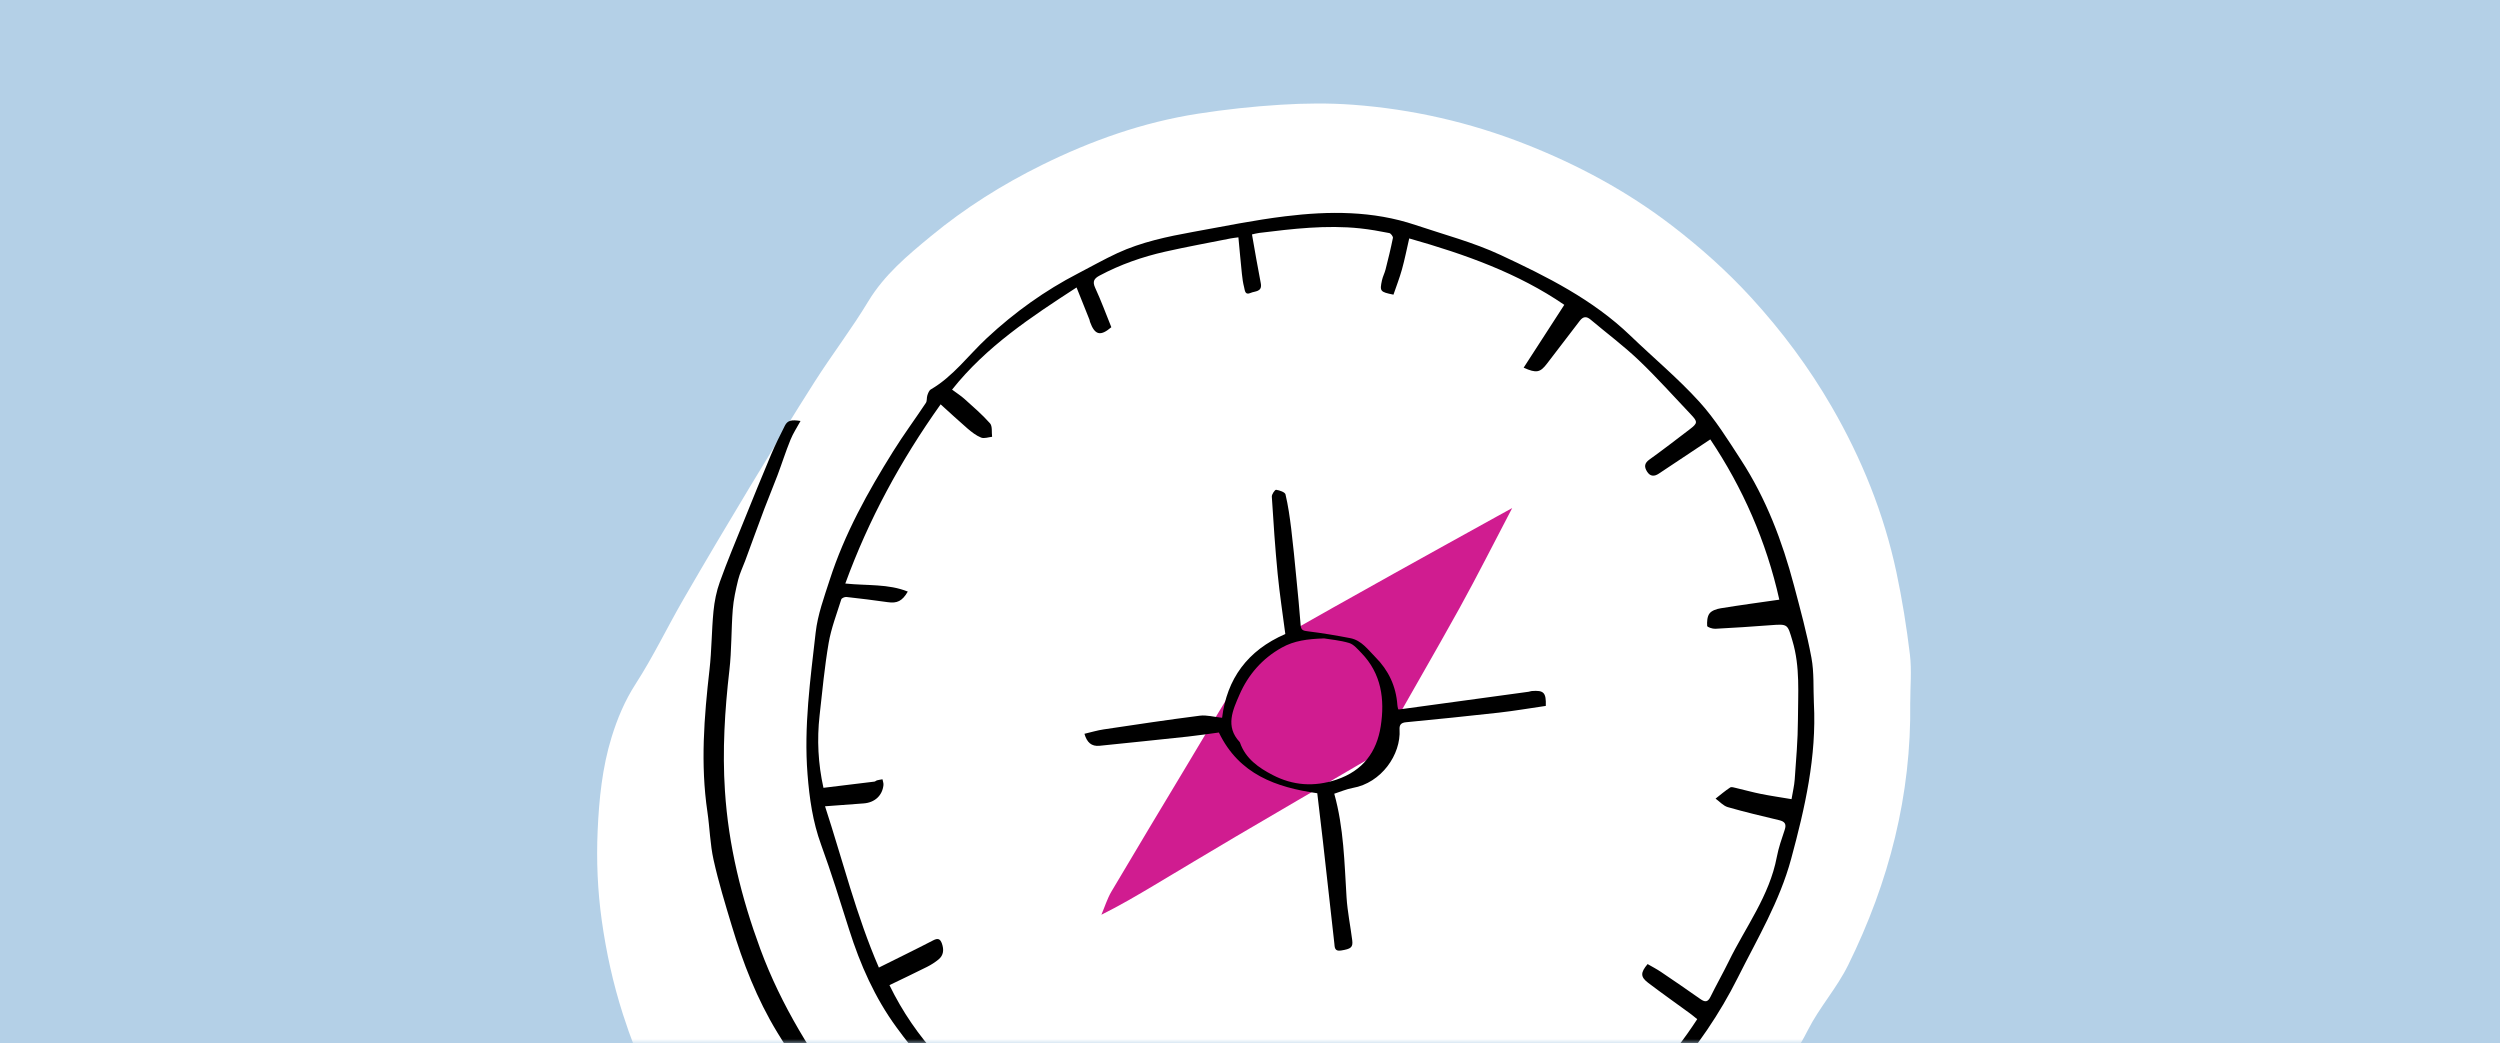 <svg width="314" height="131" fill="none" xmlns="http://www.w3.org/2000/svg" data-testid="AssetSvg" class="Asset_imgFluid__3h1VT img-fluid imgFluid" aria-label="SG Ind Thumb R"><path fill="#B4D0E7" d="M0 0h314v131H0z"/><mask id="a" mask-type="alpha" maskUnits="userSpaceOnUse" x="0" y="0" width="314" height="131"><path fill="#B9CFE4" d="M0 0h314v131H0z"/></mask><g mask="url(#a)"><path d="M239.924 88.216c.158 11.632-2.646 22.556-7.79 32.988-1.442 2.923-3.607 5.302-5.06 8.165-2.312 4.565-5.6 8.485-8.488 12.668-4.021 5.814-8.513 11.246-13.418 16.355-2.639 2.747-4.885 5.87-7.358 8.779-1.253 1.474-2.502 2.983-3.962 4.232-1.253 1.074-2.821 1.772-4.225 2.677-6.625 4.288-13.783 7.26-21.566 8.597-3.13.537-6.302.828-9.463 1.141-1.706.168-3.432.231-5.145.193-8.621-.193-17.011-1.685-25.12-4.657-6.843-2.509-13.229-5.877-19.208-10.053-4.811-3.362-9.214-7.197-13.137-11.534-8.028-8.874-14.078-18.948-17.748-30.387-1.239-3.864-2.102-7.804-2.663-11.829-.519-3.73-.674-7.471-.509-11.211.175-3.962.576-7.937 1.748-11.738.716-2.326 1.656-4.586 3.025-6.706 2.204-3.411 3.965-7.106 6-10.625 2.768-4.79 5.593-9.548 8.45-14.288 2.642-4.383 5.302-8.758 8.057-13.074 2.161-3.386 4.617-6.59 6.691-10.028 2.035-3.376 4.944-5.793 7.902-8.232 4.292-3.541 8.973-6.481 13.948-8.937 6.208-3.067 12.699-5.358 19.559-6.428 3.45-.537 6.937-.916 10.422-1.13 3.004-.186 6.042-.221 9.042 0 7.457.554 14.692 2.204 21.665 4.944 6.589 2.59 12.776 5.913 18.401 10.225 3.579 2.744 6.933 5.73 9.993 9.074 3.853 4.214 7.235 8.748 10.088 13.681 3.769 6.513 6.565 13.429 8.134 20.797.726 3.414 1.277 6.874 1.695 10.337.238 1.972.042 4.0.042 6.004Z" fill="#fff"/><path d="M189.932 63.808c-2.284 4.351-4.372 8.509-6.621 12.58-3.211 5.804-6.566 11.53-9.797 17.324-.674 1.207-1.79 1.705-2.857 2.33-5.154 3.021-10.323 6.018-15.471 9.05-3.435 2.021-6.842 4.084-10.267 6.123-2.126 1.267-4.263 2.519-6.586 3.677.418-.975.73-2.01 1.263-2.916 3.123-5.291 6.299-10.554 9.46-15.821 2.741-4.569 5.436-9.165 8.281-13.667.537-.846 1.643-1.389 2.573-1.919 5.042-2.874 10.102-5.705 15.169-8.534 4.298-2.4 8.614-4.776 12.92-7.162.575-.316 1.144-.628 1.933-1.063Z" fill="#D01C90"/><path d="M227.825 88.321c.351 6.709-1.116 13.12-2.856 19.549-1.453 5.372-4.26 10.046-6.699 14.92-2.284 4.568-5.155 8.734-8.523 12.607-4.155 4.783-9.313 8.141-14.724 11.204-1.351.765-2.793 1.365-4.2 2.029-.431.203-.923.312-1.309.572-3.224 2.182-6.979 2.81-10.656 3.621-6.015 1.326-12.113 2.133-18.275 1.947-6.383-.193-12.611-1.186-18.594-3.698-4.537-1.906-8.99-3.958-13.057-6.678-3.105-2.077-5.898-4.621-8.79-7.011-2.912-2.407-5.305-5.298-7.53-8.333-2.733-3.73-4.568-7.895-5.958-12.282-1.133-3.575-2.239-7.161-3.526-10.684-1.05-2.874-1.464-5.818-1.702-8.839-.474-5.983.354-11.888 1.021-17.794.252-2.249 1.067-4.453 1.768-6.628 1.857-5.765 4.772-11.022 7.966-16.131 1.294-2.074 2.754-4.049 4.109-6.088.165-.246.084-.642.186-.947.091-.27.217-.618.438-.747 2.814-1.639 4.713-4.284 7.039-6.449 3.481-3.239 7.271-5.962 11.478-8.134 1.635-.846 3.239-1.762 4.909-2.534 3.028-1.397 6.274-2.077 9.53-2.67 3.846-.698 7.685-1.484 11.559-1.958 5.495-.674 10.997-.705 16.344 1.091 3.583 1.207 7.281 2.176 10.689 3.765 5.814 2.712 11.59 5.593 16.306 10.13 2.877 2.769 5.965 5.341 8.646 8.285 2.017 2.214 3.624 4.821 5.267 7.351 3.147 4.846 5.175 10.19 6.646 15.752.796 3.007 1.621 6.014 2.189 9.067.348 1.863.221 3.811.309 5.716ZM118.142 50.786c-5.039 7.085-9.046 14.481-11.972 22.506 2.789.288 5.386.018 7.849 1.011-.691 1.197-1.347 1.498-2.512 1.33-1.73-.249-3.463-.46-5.2-.653-.211-.021-.593.144-.642.302-.569 1.818-1.267 3.618-1.587 5.484-.515 3.007-.796 6.053-1.136 9.088-.344 3.049-.186 6.074.484 9.095 2.179-.263 4.288-.516 6.397-.779.115-.014.221-.13.336-.161.225-.06.453-.091.681-.133.046.242.148.491.123.726-.137 1.326-1.098 2.203-2.481 2.305-1.544.112-3.088.232-4.856.361 2.239 6.867 3.926 13.71 6.762 20.258 2.41-1.204 4.638-2.285 6.835-3.425.604-.313.877-.162 1.081.403.266.758.228 1.471-.425 2.004-.435.358-.926.67-1.432.926-1.557.783-3.133 1.527-4.73 2.299 3.278 6.744 8.229 11.863 14.32 15.906.555-.832 1.046-1.611 1.579-2.355.608-.849 1.299-1.642 1.878-2.509.786-1.182 1.126-1.252 2.389-.252-.126.263-.235.558-.393.821-.958 1.572-1.986 3.102-2.87 4.709-.674 1.221-.593 1.259.621 2.031 5.341 3.401 10.983 6.166 17.029 8.075.891.28 1.811.473 2.621.684.646-2.344 1.232-4.548 1.881-6.734.102-.337.432-.74.747-.856 1.011-.372 1.636.267 1.383 1.4-.428 1.926-.881 3.846-1.369 5.758-.231.905.092 1.214.972 1.365 4.057.695 8.127 1.112 12.24.762 2.21-.19 4.41-.457 6.719-.699-.102-.719-.196-1.277-.252-1.835-.19-1.891-.414-3.779-.506-5.674-.024-.467.4-.951.614-1.428.13.025.257.049.386.077.562 2.814 1.127 5.629 1.702 8.513.46-.053.902-.077 1.33-.154 2.344-.422 4.702-.79 7.029-1.299 2.305-.509 4.673-.733 6.807-1.989 2.628-1.548 5.393-2.857 8.084-4.292.825-.438 1.608-.961 2.478-1.484-.488-.565-.905-1-1.27-1.474-1.239-1.614-2.481-3.228-3.674-4.874-.235-.323-.481-1.042-.355-1.147.411-.348 1.007-.705 1.499-.667.428.032.873.547 1.21.933 1.607 1.843 3.183 3.713 4.832 5.646 4.807-3.551 8.611-7.797 11.794-12.684-.362-.288-.625-.516-.906-.72-1.744-1.274-3.512-2.523-5.235-3.828-1.004-.758-1.004-1.288-.091-2.372.551.319 1.137.621 1.68.986 1.664 1.123 3.316 2.256 4.955 3.411.565.396.923.41 1.263-.285.727-1.487 1.551-2.926 2.278-4.414 2.116-4.34 5.133-8.26 6.056-13.158.218-1.155.614-2.278.986-3.394.242-.719.032-1.045-.688-1.217-2.161-.516-4.33-1.025-6.463-1.642-.565-.165-1.025-.702-1.53-1.067.607-.474 1.193-.976 1.832-1.397.161-.109.498.007.74.063 1.053.246 2.095.54 3.155.751 1.231.246 2.48.425 3.814.65.151-.916.344-1.692.4-2.478.172-2.477.396-4.958.403-7.436.007-3.333.295-6.684-.687-9.969-.632-2.119-.548-2.13-2.755-1.965-2.312.172-4.625.333-6.941.449-.351.018-1.007-.21-1.017-.354-.032-.53 0-1.186.298-1.572.281-.368.905-.568 1.407-.649 2.439-.397 4.888-.726 7.358-1.081-1.631-7.327-4.617-14.085-8.67-20.131-2.256 1.502-4.365 2.909-6.478 4.309-.561.372-1.077.358-1.466-.267-.376-.597-.341-1.053.301-1.512 1.706-1.221 3.362-2.505 5.032-3.776 1.046-.796 1.056-.958.155-1.905-2.166-2.277-4.257-4.632-6.527-6.793-1.909-1.818-4.035-3.4-6.053-5.102-.53-.449-.947-.386-1.355.147-1.368 1.793-2.751 3.576-4.112 5.372-.856 1.126-1.326 1.249-2.94.519 1.719-2.656 3.414-5.274 5.105-7.892-5.769-3.958-12.408-6.337-19.478-8.341-.316 1.369-.565 2.646-.912 3.892-.302 1.084-.713 2.137-1.067 3.172-1.674-.344-1.741-.418-1.442-1.807.098-.463.333-.895.449-1.354.333-1.316.659-2.639.926-3.969.035-.172-.263-.569-.456-.607-1.214-.239-2.439-.46-3.67-.59-4.246-.449-8.457.056-12.664.572-.302.035-.593.123-.912.19.375 2.105.708 4.112 1.101 6.106.228 1.144-.719.99-1.277 1.242-.709.323-.712-.319-.81-.702-.141-.554-.225-1.126-.281-1.695-.158-1.505-.288-3.014-.439-4.586-.41.056-.691.084-.968.137-2.744.547-5.502 1.046-8.232 1.663-2.864.646-5.625 1.611-8.229 3-.698.372-.93.74-.554 1.554.744 1.611 1.354 3.281 2.024 4.934-1.368 1.169-2.073 1-2.68-.667-.032-.088-.032-.19-.067-.277-.523-1.312-1.053-2.628-1.621-4.049-5.741 3.73-11.341 7.421-15.636 12.832.639.474 1.126.782 1.547 1.161 1.102.997 2.243 1.968 3.222 3.077.315.358.186 1.112.259 1.688-.466.046-1 .253-1.386.095-.621-.249-1.179-.691-1.698-1.133-1.123-.968-2.207-1.982-3.383-3.042Z" fill="#000"/><path d="M214.944 146.721c.912.996.972 1.295-.042 2.189-1.871 1.653-3.878 3.155-5.72 4.839-3.762 3.439-8.092 5.895-12.783 7.811-2.797 1.14-5.537 2.428-8.267 3.723-3.341 1.586-6.878 2.484-10.485 3.102-3.79.649-7.59 1.33-11.415 1.653-4.628.393-9.281.442-13.874-.642-1.379-.327-2.849-.26-4.263-.464-.804-.115-1.586-.393-2.365-.635-1.028-.319-2.036-.726-3.071-1.014-5.586-1.544-10.832-3.863-15.744-6.934-2.4-1.498-4.808-2.996-7.148-4.589-3.169-2.158-5.948-4.783-8.544-7.59-5.229-5.656-9.611-11.945-13.601-18.51-2.544-4.182-4.309-8.719-5.713-13.393-.825-2.737-1.663-5.478-2.284-8.267-.439-1.973-.481-4.032-.775-6.039-.884-5.976-.414-11.92.267-17.871.277-2.428.26-4.891.498-7.323.123-1.246.375-2.512.8-3.688.923-2.572 1.983-5.095 3.007-7.628 1.13-2.797 2.263-5.593 3.435-8.372.519-1.228 1.126-2.418 1.723-3.611.33-.66.818-.779 1.968-.593-.424.782-.933 1.54-1.266 2.369-.6 1.47-1.077 2.993-1.639 4.481-.526 1.397-1.109 2.769-1.635 4.165-.818 2.172-1.604 4.351-2.407 6.527-.298.807-.688 1.59-.891 2.418-.298 1.225-.576 2.474-.674 3.727-.2 2.537-.133 5.098-.425 7.625-.583 5.042-.888 10.085-.558 15.148.442 6.846 2.067 13.426 4.439 19.854 2.639 7.155 6.625 13.499 11.151 19.576 4.053 5.443 8.555 10.429 13.861 14.657 1.561 1.242 3.288 2.292 5 3.334 3.723 2.267 7.4 4.625 11.502 6.172 2.408.909 4.853 1.716 7.281 2.569.239.084.509.119.72.249 2.772 1.747 6 1.807 9.063 2.21 3.071.404 6.229.278 9.341.165 5.59-.2 11.011-1.459 16.433-2.765 5.109-1.228 9.902-3.196 14.621-5.421 2.586-1.218 5.302-2.204 7.752-3.646 2.365-1.393 4.463-3.239 6.681-4.881.561-.414 1.147-.796 1.698-1.224 1.435-1.134 2.86-2.278 4.348-3.46Z" fill="#000"/><path d="M167.583 99.69c1.2 4.302 1.274 8.667 1.544 13.015.113 1.804.488 3.593.713 5.39.112.905-.169 1.091-1.411 1.291-.835.133-.786-.435-.839-.923-.484-4.298-.958-8.593-1.442-12.892-.221-1.961-.459-3.919-.698-5.94-5.148-.74-9.818-2.351-12.359-7.628-1.203.162-2.544.365-3.895.512-3.694.4-7.389.775-11.088 1.155-1.017.105-1.589-.418-1.902-1.505.839-.197 1.621-.435 2.422-.554 4.021-.6 8.039-1.207 12.07-1.719.871-.112 1.79.158 2.797.263.603-4.877 3.176-8.457 7.941-10.52-.32-2.477-.713-5.014-.962-7.565-.316-3.225-.53-6.456-.733-9.692-.018-.291.396-.881.54-.86.428.063 1.113.295 1.179.579.334 1.414.537 2.86.716 4.306.249 2.046.442 4.098.642 6.151.197 1.99.393 3.979.544 5.972.049.642.347.698.909.768 1.786.221 3.561.516 5.33.86 1.411.274 2.214 1.446 3.148 2.383 1.652 1.653 2.593 3.656 2.761 6.004.011.158.046.316.084.47.014.056.07.102.07.105 5.467-.747 10.906-1.488 16.342-2.232.122-.018.242-.077.368-.088 1.53-.123 1.832.186 1.779 1.867-1.958.284-3.919.621-5.895.846-3.888.439-7.779.828-11.674 1.207-.618.06-.835.333-.8.916.193 3.134-2.278 6.706-5.892 7.337-.744.133-1.456.449-2.309.723Zm-1.277-19.506c-2.123.07-3.765.295-5.295 1.144-2.47 1.369-4.242 3.418-5.333 5.927-.818 1.881-1.825 3.979.028 5.944.021.021.031.056.042.084.701 2.018 2.361 3.155 4.091 4.053 2.534 1.316 5.176 1.537 8.015.59 3.354-1.123 5.066-3.491 5.568-6.723.52-3.348.091-6.611-2.453-9.211-.456-.467-.936-1.056-1.512-1.232-1.147-.344-2.368-.442-3.151-.576Z" fill="#000"/></g></svg>